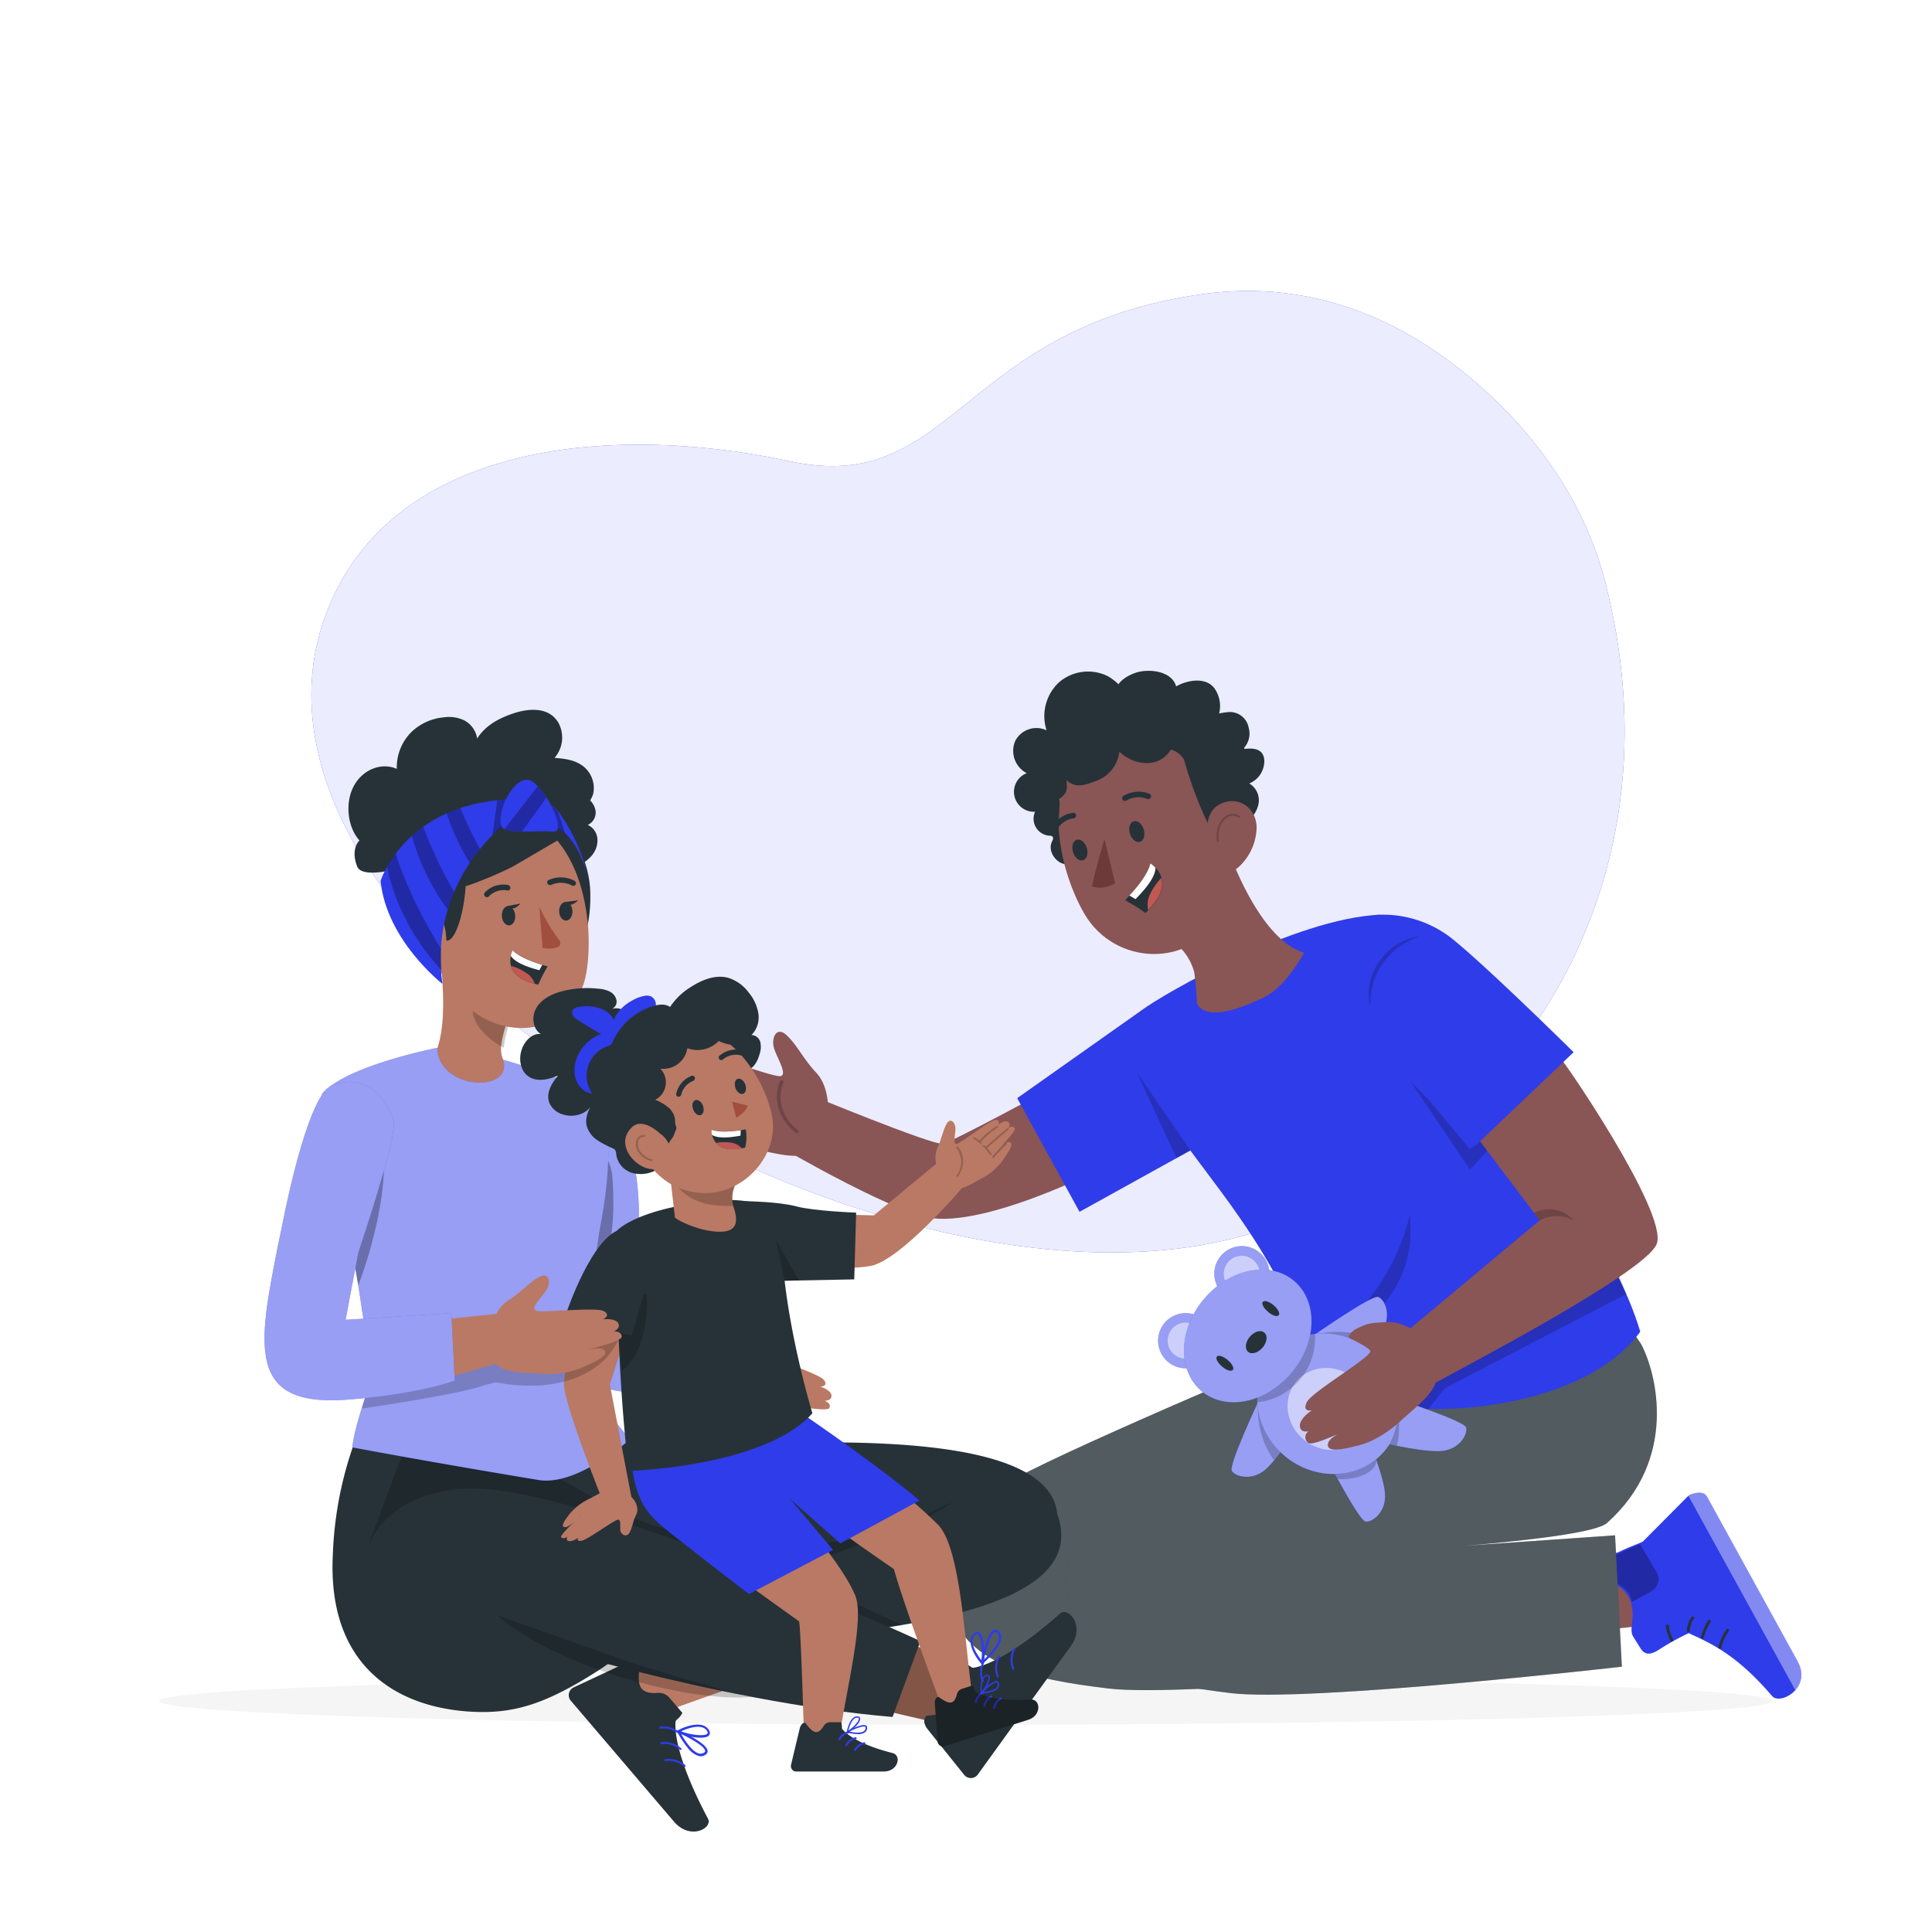<svg class="animated" id="freepik_stories-african-family" xmlns="http://www.w3.org/2000/svg" viewBox="0 0 500 500" version="1.1" xmlns:xlink="http://www.w3.org/1999/xlink" xmlns:svgjs="http://svgjs.com/svgjs"><style>svg#freepik_stories-african-family:not(.animated) .animable {opacity: 0;}svg#freepik_stories-african-family.animated #freepik--background-simple--inject-41 {animation: 1s 1 forwards cubic-bezier(.36,-0.01,.5,1.38) fadeIn;animation-delay: 0s;}            @keyframes fadeIn {                0% {                    opacity: 0;                }                100% {                    opacity: 1;                }            }        </style><g id="freepik--background-simple--inject-41" class="animable" style="transform-origin: 250.513px 199.711px;"><path d="M415.53,151c-4.13-16.3-13.07-32.06-27.18-46.09-16.63-16.53-42.61-33.5-76.82-28.84-63.16,8.61-64.67,52.42-107,43.32-48-10.31-104.37-4.13-120.41,40.2C53.64,243.83,227,347.38,322.89,319.5,382.62,302.14,437.43,237.57,415.53,151Z" style="fill: #2F3CE9; transform-origin: 250.513px 199.711px;" id="elcjsvfb3oz0h" class="animable"></path><g id="elau6v2d6tdv"><path d="M415.53,151c-4.13-16.3-13.07-32.06-27.18-46.09-16.63-16.53-42.61-33.5-76.82-28.84-63.16,8.61-64.67,52.42-107,43.32-48-10.31-104.37-4.13-120.41,40.2C53.64,243.83,227,347.38,322.89,319.5,382.62,302.14,437.43,237.57,415.53,151Z" style="fill: rgb(255, 255, 255); opacity: 0.9; transform-origin: 250.513px 199.711px;" class="animable" id="eluxp2hq0mrrk"></path></g></g><g id="freepik--Shadow--inject-41" class="animable" style="transform-origin: 250px 440.225px;"><path d="M458.88,440.23c0,3.38-93.52,6.13-208.88,6.13s-208.88-2.75-208.88-6.13,93.52-6.14,208.88-6.14S458.88,436.84,458.88,440.23Z" style="fill: rgb(245, 245, 245); transform-origin: 250px 440.225px;" id="el7ht60jupsmj" class="animable"></path></g><g id="freepik--character-2--inject-41" class="animable" style="transform-origin: 319.872px 306.606px;"><path d="M273.92,280.61S246.05,295.77,244,296c-2.81.39-35.23-13-35.23-13l-11.24,11.27s26.82,16.07,41,20.44,47.05-12.58,47.05-12.58Z" style="fill: rgb(137, 85, 85); transform-origin: 241.555px 298.02px;" id="el11nd4r425kl" class="animable"></path><path d="M214.3,287s.26-5.87-3.07-9.4-5-7.25-7.68-9.71-4,.87-3.23,3.39,3.62,6.91,1.63,7.22-18.15-6-20.86-5.26-.43,2.57-.43,2.57-3.63-1.38-4.95,0,.7,2.93.7,2.93-2.47-.84-2.87,1,13.67,8.8,14.05,9.42c0,0-7.85-5.32-9.79-3.91s2.28,4.58,5.59,7.19a28.64,28.64,0,0,0,12.39,5.1c5.29.89,12.34,3.37,15.32-.62S214.3,287,214.3,287Z" style="fill: rgb(137, 85, 85); transform-origin: 193.918px 283.074px;" id="el8pwv9jie4q" class="animable"></path><g id="el0nvpcskphwqf"><g style="opacity: 0.2; transform-origin: 185.217px 282.108px;" class="animable" id="elj7tw5p8newj"><path d="M176.79,279.34c4.14,1.61,8.22,3.35,12.21,5.22a25.31,25.31,0,0,0-1.14,3.27c-.14.56.75.56.91,0a24.69,24.69,0,0,1,5-9.44c.39-.47-.31-.89-.7-.43a25.47,25.47,0,0,0-1.64,2.19.25.25,0,0,0-.16-.17,43.1,43.1,0,0,0-9.63-4c-.53-.13-.91.68-.37.83a42.41,42.41,0,0,1,9.42,3.91c.12.06.36,1.42.48,1.39-.64,1-1.33.6-1.81,1.63-4-1.88-8.05-3.62-12.21-5.22C176.65,278.33,176.29,279.15,176.79,279.34Z" id="eltxn0lolbew" class="animable" style="transform-origin: 185.217px 282.108px;"></path></g></g><g id="eltu3r1vbf38f"><g style="opacity: 0.2; transform-origin: 203.874px 286.427px;" class="animable" id="elte3rrhmakq"><path d="M206.5,292.55c-4.12-3.3-5.53-8.09-3.75-12.4.21-.49-.67-.83-.88-.34-1.94,4.68-.35,9.8,4.08,13.37C206.42,293.53,207,292.9,206.5,292.55Z" id="el26ym8d9yhpe" class="animable" style="transform-origin: 203.874px 286.427px;"></path></g></g><polygon points="440.32 419.07 408.38 422.57 406.89 402.32 429.91 401.32 440.32 419.07" style="fill: rgb(137, 85, 85); transform-origin: 423.605px 411.945px;" id="elebcb1e1xcrq" class="animable"></polygon><path d="M429.82,426.62c-2,1.34-3.86,2.17-5.23,0l-1.95-3.11c-.67-1.21-.34-2.53-.2-3.87,1.08-10.18-7.2-9.57-8.77-12.43-2-3.67,11-7.76,11.53-8.28l11.42-11.5c.94-1,3.79-1.62,4.78-.58a2.52,2.52,0,0,1,.45.62l9.75,17.72L465.25,430c3.72,6.76-4.52,11.4-6.64,8.93-9.48-11.1-16.29-13.79-21.56-16.27A63.2,63.2,0,0,0,429.82,426.62Z" style="fill: #2F3CE9; transform-origin: 439.831px 412.957px;" id="elkvssbqfur2e" class="animable"></path><g id="ellohbxoqpwu"><path d="M465.25,430,451.6,405.16l-9.75-17.72a2.52,2.52,0,0,0-.45-.62c-.68-.71-2.2-.63-3.4-.2l-1,.58,27.62,50.2A6.1,6.1,0,0,0,465.25,430Z" style="fill: rgb(255, 255, 255); opacity: 0.4; transform-origin: 451.606px 411.846px;" class="animable" id="elbhqnkytr1nd"></path></g><path d="M445.44,426.46a12.81,12.81,0,0,1,2-4.37c.27-.4-.38-.77-.65-.38a13.58,13.58,0,0,0-2.06,4.55.38.38,0,0,0,.73.2Z" style="fill: rgb(38, 50, 56); transform-origin: 446.114px 424.126px;" id="elgbf0qndz8u7" class="animable"></path><path d="M440.91,423.85a14.68,14.68,0,0,1,1.81-4.09c.26-.41-.39-.78-.65-.38a15.23,15.23,0,0,0-1.88,4.27.37.37,0,0,0,.72.2Z" style="fill: rgb(38, 50, 56); transform-origin: 441.479px 421.665px;" id="elxpke3t2bbbg" class="animable"></path><path d="M437.33,422.11a5.54,5.54,0,0,1,1.05-3.23.37.37,0,1,0-.65-.37,6.19,6.19,0,0,0-1.15,3.6.38.38,0,0,0,.75,0Z" style="fill: rgb(38, 50, 56); transform-origin: 437.505px 420.373px;" id="elq4pmai79m3" class="animable"></path><path d="M433,424.3a9.72,9.72,0,0,1-1.1-3.51.38.38,0,0,0-.37-.38.38.38,0,0,0-.38.38,10.68,10.68,0,0,0,1.2,3.89c.22.42.87,0,.65-.38Z" style="fill: rgb(38, 50, 56); transform-origin: 432.097px 422.632px;" id="ell0wtr3ceo4q" class="animable"></path><g id="elyb7fb6tfcpm"><g style="opacity: 0.3; transform-origin: 421.646px 407.12px;" class="animable" id="el6afm4a80hdb"><path d="M427.05,412a4.1,4.1,0,0,0,2.25-3.28,5.05,5.05,0,0,0-.91-2.39l-3.92-6.67h-.08c-3.4,1.41-11.75,4.76-10.21,7.55,1.21,2.2,7,2.05,8.2,7.37C424.05,413.61,426.25,412.49,427.05,412Z" id="elbq1vkeyg03o" class="animable" style="transform-origin: 421.646px 407.12px;"></path></g></g><path d="M393.19,346.72l-7.76-11.37-43.07,6.11-6,8.2s-66.24,27.88-76,34.37c-10.21,6.81-19.16,14.71-15.1,30.76S266.92,434.61,287,437s109.25-6.55,109.25-6.55l-5.47-26.67-68-3.2s56.43-3,61.53-7.63C402.25,376.74,393.19,346.72,393.19,346.72Z" style="fill: rgb(38, 50, 56); transform-origin: 320.255px 386.378px;" id="elcrdevfvhil7" class="animable"></path><g id="el34kpkuwm6eo"><path d="M393.19,346.72l-7.76-11.37-43.07,6.11-6,8.2s-66.24,27.88-76,34.37c-10.21,6.81-19.16,14.71-15.1,30.76S266.92,434.61,287,437s109.25-6.55,109.25-6.55l-5.47-26.67-68-3.2s56.43-3,61.53-7.63C402.25,376.74,393.19,346.72,393.19,346.72Z" style="fill: rgb(255, 255, 255); opacity: 0.2; transform-origin: 320.255px 386.378px;" class="animable" id="el8b7yu290yx"></path></g><path d="M424.73,347.87,417,336.49l-60.71,7.87,2.51,9.22s-57.09,25.1-66.8,31.59c-10.22,6.82-19.16,14.72-15.11,30.76s21.6,19.82,41.65,22.25,101.2-6.84,101.2-6.84l-1.76-34-63.61,4.43s56.38-3,61.52-7.62C434.43,377.62,428.71,355.35,424.73,347.87Z" style="fill: rgb(38, 50, 56); transform-origin: 352.345px 387.538px;" id="elwu6srn9ptnj" class="animable"></path><g id="elz2a94fdm5u8"><path d="M424.73,347.87,417,336.49l-60.71,7.87,2.51,9.22s-57.09,25.1-66.8,31.59c-10.22,6.82-19.16,14.72-15.11,30.76s21.6,19.82,41.65,22.25,101.2-6.84,101.2-6.84l-1.76-34-63.61,4.43s56.38-3,61.52-7.62C434.43,377.62,428.71,355.35,424.73,347.87Z" style="fill: rgb(255, 255, 255); opacity: 0.2; transform-origin: 352.345px 387.538px;" class="animable" id="el1ep7bzhejgjj"></path></g><polygon points="295.39 261.5 263.25 284.2 279.38 313.62 308.38 297.56 295.39 261.5" style="fill: #2F3CE9; transform-origin: 285.815px 287.56px;" id="el7y3ru7dlkwp" class="animable"></polygon><path d="M295.39,261.5c5.67-4.29,39.73-23.82,61.71-24.77l40.34,61.1s20.19,23.8,27.06,46.81c-18.91,26.27-85.53,25.17-89.11,5.44.43.27,4.52-1.25-3.49-16.67-14.11-27.17-30.08-38.78-41-64.42C290.68,268.35,294.82,261.93,295.39,261.5Z" style="fill: #2F3CE9; transform-origin: 357.696px 300.689px;" id="eloh4kc8u0rlr" class="animable"></path><path d="M271.11,206.34,270,207.9a4.41,4.41,0,0,0,1.58,8.38,1.17,1.17,0,0,1,.81.24c.32.35.05.88-.15,1.3-1,2.08.45,4.71,2.56,5.6a7.76,7.76,0,0,0,6.6-.73C279.3,216.57,273.25,212.45,271.11,206.34Z" style="fill: rgb(38, 50, 56); transform-origin: 274.443px 215.092px;" id="elfw4c8mlqrvv" class="animable"></path><path d="M323.31,202.76A6.27,6.27,0,0,0,327.2,197a3.44,3.44,0,0,0-.51-1.94c-1-1.53-3.26-1.44-5.08-1.17a5.47,5.47,0,0,0,1.54-5.57,4.92,4.92,0,0,0-5.52-4,16.37,16.37,0,0,0-4.56,1.07l3.49,29.7a15.8,15.8,0,0,0,5.74-2.17,7.62,7.62,0,0,0,3.42-4.93A5.08,5.08,0,0,0,323.31,202.76Z" style="fill: rgb(38, 50, 56); transform-origin: 320.136px 199.682px;" id="elehykwpaqgq9" class="animable"></path><path d="M337.49,246.55C327,243.5,319,224.62,315.94,214.28l-13.16,28.39a29.08,29.08,0,0,1,2.86,2.8,14,14,0,0,1,3.44,6.23,78.34,78.34,0,0,1,.66,7.84s1.43,6.06,16-.81C332.43,256.41,337.49,246.55,337.49,246.55Z" style="fill: rgb(137, 85, 85); transform-origin: 320.135px 238.144px;" id="ely4hjhrfes9" class="animable"></path><path d="M315.82,204.13c3.38,14.62,5.58,22.79.3,32.35-7.94,14.38-27.64,13.37-35.44.08-7-12-11.37-33.86,1.42-43.82C294.7,182.93,312.45,189.51,315.82,204.13Z" style="fill: rgb(137, 85, 85); transform-origin: 296.606px 217.491px;" id="el5jdarhoccqc" class="animable"></path><path d="M312.55,186.31c-4.38-7.29-24.75-1.19-29.23,4.57-.67.86,13.14,3.1,12.33,3.06l6.24.19c.82-.46,2.83,0,4.51,2.39,0,0,5.91,22.19,14.21,26.61,4.42-4,2.12-12.81,2.19-18.49C322.91,196.17,322.45,184,312.55,186.31Z" style="fill: rgb(38, 50, 56); transform-origin: 303.316px 203.052px;" id="elfzjh7o89hqc" class="animable"></path><path d="M325.21,214.32a14.31,14.31,0,0,1-4.57,10c-3.76,3.46-6.8-.72-7.73-5.36-.84-4.19-1.1-9.51,3.63-11.21S325.29,209.69,325.21,214.32Z" style="fill: rgb(137, 85, 85); transform-origin: 318.819px 216.46px;" id="elc6rbqvyza8c" class="animable"></path><path d="M296,214.67c.44,1.47,0,2.9-1,3.19s-2.14-.67-2.58-2.14,0-2.89,1-3.18S295.53,213.21,296,214.67Z" style="fill: rgb(38, 50, 56); transform-origin: 294.21px 215.2px;" id="elmgs4yoka1j8" class="animable"></path><path d="M281.27,219.45c.44,1.47,0,2.89-1,3.18s-2.14-.66-2.58-2.13,0-2.89,1-3.18S280.84,218,281.27,219.45Z" style="fill: rgb(38, 50, 56); transform-origin: 279.48px 219.975px;" id="el7tsrb8vstrg" class="animable"></path><path d="M285.84,217.18s-2.6,8.74-3.24,12.17c2.65,1.21,6-.74,6-.74Z" style="fill: rgb(109, 57, 57); transform-origin: 285.6px 223.463px;" id="el7ipd0otoo3" class="animable"></path><path d="M297.59,206.64a.74.74,0,0,1-.73.11,6.1,6.1,0,0,0-5.32.41.75.75,0,0,1-1-.16.72.72,0,0,1,.18-1,7.58,7.58,0,0,1,6.72-.58.69.69,0,0,1,.41.92A.76.76,0,0,1,297.59,206.64Z" style="fill: rgb(38, 50, 56); transform-origin: 294.158px 206.088px;" id="el11irg7il5sum" class="animable"></path><g id="elubtnxgtn5u"><path d="M315.21,218a.25.25,0,0,1-.24-.21,7.58,7.58,0,0,1,.37-4,5.05,5.05,0,0,1,2.08-2.69,3.08,3.08,0,0,1,3.4.08.26.26,0,0,1,0,.35.26.26,0,0,1-.36,0,2.59,2.59,0,0,0-2.82,0,4.56,4.56,0,0,0-1.87,2.43,7,7,0,0,0-.35,3.71.24.24,0,0,1-.2.29Z" style="opacity: 0.2; transform-origin: 317.87px 214.314px;" class="animable" id="elho4x4a5f7bf"></path></g><path d="M272.9,215.24a.75.75,0,0,1-.41-.09.72.72,0,0,1-.29-1,7.42,7.42,0,0,1,5.5-3.8.72.72,0,0,1,.79.66.73.73,0,0,1-.68.77,5.81,5.81,0,0,0-4.32,3.06A.79.79,0,0,1,272.9,215.24Z" style="fill: rgb(38, 50, 56); transform-origin: 275.297px 212.794px;" id="elc59whdeab5" class="animable"></path><path d="M314.3,178.14c-2.17-2.93-6.8-2.25-9.92-.51-1.12-4.08-7.26-4.67-10.62-3.47s-4.34,3-4.34,3c.29,0-1.7-1.65-2.79-2.2a11.52,11.52,0,0,0-12.52,1.59A11.94,11.94,0,0,0,270.85,189a6.17,6.17,0,0,0-8.14,2.82,6.54,6.54,0,0,0,3,8.28,5.17,5.17,0,1,0,4.25,9.41c1.11,2.93,2.62,6.55,3.73,9.48l.6-12.28c1.87-1.41,2-2.48,1.69-4.86,2.44,2.32,4.8,1.31,7.9.18a9.19,9.19,0,0,0,5.81-7.49c2.57,2.42,6.36,3.66,9.63,2.52s5.53-5,4.45-8.34a7.63,7.63,0,0,0,9.83-.53A8,8,0,0,0,314.3,178.14Z" style="fill: rgb(38, 50, 56); transform-origin: 288.983px 196.299px;" id="elqjvxp0t43gd" class="animable"></path><path d="M291.19,233a43.17,43.17,0,0,1,5.25,3.29c.25-.25.53-.5.77-.77,3.5-3.5,4-6.28,3.41-8.3a6.51,6.51,0,0,0-1.51-2.62,6.08,6.08,0,0,0-1.32-1.11c-.75,3-3.75,6.48-5.43,8.29C291.59,232.5,291.19,233,291.19,233Z" style="fill: rgb(38, 50, 56); transform-origin: 296.01px 229.89px;" id="eluq5kxpj520e" class="animable"></path><path d="M292.29,231.76l1.58.93c3.28-3.3,5.15-6.06,5.17-8.12a6.13,6.13,0,0,0-1.32-1.11C297,226.46,294,229.94,292.29,231.76Z" style="fill: rgb(255, 255, 255); transform-origin: 295.665px 228.075px;" id="elicvele0im4d" class="animable"></path><path d="M297.15,235.5c3.5-3.5,4-6.28,3.41-8.3a16,16,0,0,0-3.12,4.65A6.08,6.08,0,0,0,297.15,235.5Z" style="fill: rgb(193, 88, 84); transform-origin: 298.883px 231.35px;" id="elevw3yt40hvp" class="animable"></path><g id="ellwlgsuth2rg"><polygon points="294.24 277.6 304.5 299.71 308.06 297.74 294.24 277.6" style="isolation: isolate; opacity: 0.2; transform-origin: 301.15px 288.655px;" class="animable" id="el31tyf6354vo"></polygon></g><g id="eld8za5e4iuqt"><g style="isolation: isolate; opacity: 0.2; transform-origin: 352.326px 330.5px;" class="animable" id="ely2tst57338k"><path d="M364.79,314.7a56.16,56.16,0,0,1-8.67,19.06,34.78,34.78,0,0,1-16.51,12.54c7.29-1.31,15.51-4.55,19.88-10.55A29.45,29.45,0,0,0,364.79,314.7Z" id="elibq674646vm" class="animable" style="transform-origin: 352.326px 330.5px;"></path></g></g><g id="el3tlsp3znnlp"><path d="M351.71,374s6.12.55,13.34-5.27,7.22-8.5,9.64-9.83,46.17-24,46.17-24l-3.71-9.57-52.1,31.78Z" style="isolation: isolate; opacity: 0.2; transform-origin: 386.285px 349.672px;" class="animable" id="eltsbk2zgs1qs"></path></g><path d="M403,272.79c.84.23,28.72,41,25.78,49.08s-59.86,37-59,37-6.53-13.63-6.53-13.63l35.22-29.41-18.86-25Z" style="fill: rgb(137, 85, 85); transform-origin: 396.124px 315.83px;" id="el59kfn5pnsjj" class="animable"></path><path d="M335.12,369.91l-9.52-7.06s-7.68,16.33-6.8,17.8,4.81,2.55,8.2.06S335.12,369.91,335.12,369.91Z" style="fill: #2F3CE9; transform-origin: 326.925px 372.522px;" id="el82wsmzfgeg3" class="animable"></path><g id="el91fu6dalym"><path d="M335.12,369.91l-9.52-7.06s-7.68,16.33-6.8,17.8,4.81,2.55,8.2.06S335.12,369.91,335.12,369.91Z" style="fill: rgb(255, 255, 255); isolation: isolate; opacity: 0.5; transform-origin: 326.925px 372.522px;" class="animable" id="elh1hz1dykmg4"></path></g><path d="M354.81,374.29l-11.4,3.25s8.26,16,10,16.23,5-2.25,5.05-6.47S354.81,374.29,354.81,374.29Z" style="fill: #2F3CE9; transform-origin: 350.935px 384.037px;" id="elcnflqub8z3j" class="animable"></path><g id="elvanz19m4yxb"><path d="M354.81,374.29l-11.4,3.25s8.26,16,10,16.23,5-2.25,5.05-6.47S354.81,374.29,354.81,374.29Z" style="fill: rgb(255, 255, 255); isolation: isolate; opacity: 0.5; transform-origin: 350.935px 384.037px;" class="animable" id="el7ic9hm4m1zd"></path></g><path d="M358.75,373.58l3.07-11.43s17.14,5.61,17.6,7.27-1.43,5.24-5.58,6S358.75,373.58,358.75,373.58Z" style="fill: #2F3CE9; transform-origin: 369.119px 368.855px;" id="elwlbir10cybn" class="animable"></path><g id="elahfulsw900a"><path d="M358.75,373.58l3.07-11.43s17.14,5.61,17.6,7.27-1.43,5.24-5.58,6S358.75,373.58,358.75,373.58Z" style="fill: rgb(255, 255, 255); isolation: isolate; opacity: 0.5; transform-origin: 369.119px 368.855px;" class="animable" id="elcs8zs06m8wo"></path></g><g id="elv1aj2f3bx09"><path d="M335.12,369.91a71.67,71.67,0,0,1-5.43,8,23.15,23.15,0,0,1-4.08-15.09Z" style="isolation: isolate; opacity: 0.2; transform-origin: 330.328px 370.365px;" class="animable" id="el0plew92qn97e"></path></g><path d="M348.86,353.56l-8.58-8.17s14.76-10.31,16.38-9.74,3.36,4.29,1.45,8.07S348.86,353.56,348.86,353.56Z" style="fill: #2F3CE9; transform-origin: 349.613px 344.594px;" id="el7bkst0ctr9g" class="animable"></path><g id="el9q0udho3b6"><path d="M348.86,353.56l-8.58-8.17s14.76-10.31,16.38-9.74,3.36,4.29,1.45,8.07S348.86,353.56,348.86,353.56Z" style="fill: rgb(255, 255, 255); isolation: isolate; opacity: 0.5; transform-origin: 349.613px 344.594px;" class="animable" id="el4woqrlfb4es"></path></g><g id="ellz1bv76kmua"><path d="M348.86,353.56a70.74,70.74,0,0,0,7-6.73,23.13,23.13,0,0,0-15.56-1.42Z" style="isolation: isolate; opacity: 0.2; transform-origin: 348.08px 349.115px;" class="animable" id="el1o2685iayyi"></path></g><g id="elxpwwnlebzo8"><path d="M346.21,382.8s4.36.3,7.46-1.47,2.45-3.64,2.45-3.64l-11,3.08Z" style="isolation: isolate; opacity: 0.2; transform-origin: 350.648px 380.255px;" class="animable" id="eln4kl3r61gh"></path></g><path d="M329.29,351.06c6.28-7.46,17.87-8,25.89-1.29s9.44,18.27,3.16,25.73-17.86,8-25.89,1.29S323,358.52,329.29,351.06Z" style="fill: #2F3CE9; transform-origin: 343.811px 363.28px;" id="elmor78mhf2z7" class="animable"></path><g id="elu2lll6mpwna"><path d="M329.29,351.06c6.28-7.46,17.87-8,25.89-1.29s9.44,18.27,3.16,25.73-17.86,8-25.89,1.29S323,358.52,329.29,351.06Z" style="fill: rgb(255, 255, 255); isolation: isolate; opacity: 0.5; transform-origin: 343.811px 363.28px;" class="animable" id="elsl580c5sw1m"></path></g><g id="eltq65fhohzya"><path d="M335.49,357.51c3.66-4.34,10.4-4.68,15.07-.75s5.49,10.63,1.84,15-10.4,4.68-15.07.75S331.84,361.85,335.49,357.51Z" style="fill: rgb(255, 255, 255); isolation: isolate; opacity: 0.5; transform-origin: 343.945px 364.64px;" class="animable" id="elammgx5xt9ta"></path></g><g id="elcdikaosdnp"><path d="M325.4,362.92a16.75,16.75,0,0,0,14.91-17.74A16.73,16.73,0,0,0,325.4,362.92Z" style="isolation: isolate; opacity: 0.2; transform-origin: 332.854px 354.05px;" class="animable" id="el9jzn67obz87"></path></g><path d="M300.8,343.21a7.13,7.13,0,1,1,2.29,9.82A7.13,7.13,0,0,1,300.8,343.21Z" style="fill: #2F3CE9; transform-origin: 306.855px 346.975px;" id="eltj614r3va9o" class="animable"></path><g id="ell0e7o24u3i"><path d="M300.8,343.21a7.13,7.13,0,1,1,2.29,9.82A7.13,7.13,0,0,1,300.8,343.21Z" style="fill: rgb(255, 255, 255); isolation: isolate; opacity: 0.5; transform-origin: 306.855px 346.975px;" class="animable" id="elhfbbnja8zoi"></path></g><g id="eledha1hfmvaq"><path d="M303.85,350.52a4.66,4.66,0,1,0-.57-6.57,4.66,4.66,0,0,0,.57,6.57Z" style="fill: rgb(255, 255, 255); isolation: isolate; opacity: 0.5; transform-origin: 306.846px 346.95px;" class="animable" id="elbpo0uhms3v5"></path></g><path d="M316.82,335.1a7.13,7.13,0,1,0-.88-10.05,7.12,7.12,0,0,0,.88,10.05Z" style="fill: #2F3CE9; transform-origin: 321.398px 329.635px;" id="elfj6i3cicz4v" class="animable"></path><g id="elbxule9de04p"><path d="M316.82,335.1a7.13,7.13,0,1,0-.88-10.05,7.12,7.12,0,0,0,.88,10.05Z" style="fill: rgb(255, 255, 255); isolation: isolate; opacity: 0.5; transform-origin: 321.398px 329.635px;" class="animable" id="ell5lde492oqj"></path></g><g id="elhsslbj3jaos"><path d="M318.36,333.23a4.66,4.66,0,1,0-.56-6.56h0A4.68,4.68,0,0,0,318.36,333.23Z" style="fill: rgb(255, 255, 255); isolation: isolate; opacity: 0.5; transform-origin: 321.37px 329.669px;" class="animable" id="elgoslc6g134"></path></g><path d="M310.93,360c6.26,5.27,16.67,3.18,23.32-4.7s6.91-18.53.65-23.81-16.68-3.17-23.33,4.71S304.71,354.68,310.93,360Z" style="fill: #2F3CE9; transform-origin: 322.92px 345.744px;" id="ely17vwmzzvr" class="animable"></path><g id="elpblhr1uhcbh"><path d="M310.93,360c6.26,5.27,16.67,3.18,23.32-4.7s6.91-18.53.65-23.81-16.68-3.17-23.33,4.71S304.71,354.68,310.93,360Z" style="fill: rgb(255, 255, 255); isolation: isolate; opacity: 0.5; transform-origin: 322.92px 345.744px;" class="animable" id="elbnxfv704nqa"></path></g><path d="M328.17,339.5c1.13,1,2.37,1.35,2.77.88s-.21-1.63-1.34-2.59-2.38-1.35-2.78-.87S327,338.54,328.17,339.5Z" style="fill: rgb(38, 50, 56); transform-origin: 328.878px 338.65px;" id="elyen6wfs0l5n" class="animable"></path><path d="M316.28,353.66c1.13,1,2.38,1.35,2.78.87s-.21-1.63-1.35-2.58-2.37-1.35-2.78-.88S315.14,352.69,316.28,353.66Z" style="fill: rgb(38, 50, 56); transform-origin: 316.993px 352.808px;" id="el3lftvihjlk3" class="animable"></path><path d="M323,349.85c.93.77,2.6.27,3.77-1.11s1.35-3.09.42-3.87-2.58-.28-3.75,1.1S322.12,349.08,323,349.85Z" style="fill: rgb(38, 50, 56); transform-origin: 325.109px 347.357px;" id="el09cuv211zcny" class="animable"></path><g id="elbmtpo11th04"><path d="M359.58,373.82a19.12,19.12,0,0,0,2-6l.41-1.71s.44,4.91-.53,8.06Z" style="isolation: isolate; opacity: 0.2; transform-origin: 360.835px 370.14px;" class="animable" id="eli7x9emba6k"></path></g><path d="M367.79,345.57s-4.52-3.7-8.85-3.42-4.62.18-7.56,1.57c-2.38,1.13-2.31,2.47-2.31,2.47,2.1,1.05,5.73,2.92,5.58,3.55-.5,2-15.22,10.51-16.47,13.18s1.35,2.06,1.35,2.06-3.16,2-3.12,4,2.29,1.42,2.29,1.42a1.78,1.78,0,0,0-.11,3c1.31,1.2,13.08-5,13.71-4.93,0,0-8.3,2.71-8.64,5.21s4.32,1.26,8,.37,7.91-3.57,11-6.49c3.9-3.64,9.91-7.63,9.27-12.69A20,20,0,0,0,367.79,345.57Z" style="fill: rgb(137, 85, 85); transform-origin: 354.193px 358.646px;" id="elcj9cmkua13k" class="animable"></path><g id="elgfc6obr7rtb"><path d="M398.46,315.84a9.13,9.13,0,0,1,8.79,0A8.45,8.45,0,0,0,397,313.91Z" style="isolation: isolate; opacity: 0.2; transform-origin: 402.125px 314.399px;" class="animable" id="el9eajem3mp6d"></path></g><g id="elbrc4whv0nuu"><path d="M383.05,295.37l-2.66,2s-18.15-21.75-18-21.44,18.05,26.77,18.05,26.77l4.43-4.86Z" style="isolation: isolate; opacity: 0.2; transform-origin: 373.63px 289.313px;" class="animable" id="elgfd85tvuydg"></path></g><path d="M355.45,236.83a28.73,28.73,0,0,1,20.89,6.54c9.3,7.6,30.91,28.94,30.91,28.94L381.7,296.65l-29.37-29.59Z" style="fill: #2F3CE9; transform-origin: 379.79px 266.685px;" id="eltbvilhbkdv" class="animable"></path><g id="elyj3gymnh3w"><path d="M354.54,260c-1.56-7.13,3.17-14.67,10-17a15.19,15.19,0,0,1,3-.68,20.21,20.21,0,0,0-5.28,2.63,17.87,17.87,0,0,0-7.65,15Z" style="isolation: isolate; opacity: 0.2; transform-origin: 360.891px 251.16px;" class="animable" id="elc9j7h7ks5k"></path></g></g><g id="freepik--characters-1--inject-41" class="animable" style="transform-origin: 173.535px 328.854px;"><path d="M152.11,213.49a3.5,3.5,0,0,0,2-3.76,5.21,5.21,0,0,0-2.66-3.56A10.63,10.63,0,0,0,147,205a7.94,7.94,0,0,0-4.35.58l6.47,18.71a10.84,10.84,0,0,0,3.88-2.69,6.13,6.13,0,0,0,1.62-4.35A4.31,4.31,0,0,0,152.11,213.49Z" style="fill: rgb(38, 50, 56); transform-origin: 148.637px 214.602px;" id="elq9sb09pzi48" class="animable"></path><path d="M150.59,198.05c-2.11-1.46-4.63-1.71-7.07-1.92a8,8,0,0,0,1-9.07c-2.41-4.13-7.58-3.8-11.64-2.44-3.55,1.19-7.19,3-9.39,6.52a6.45,6.45,0,0,0-3.36-4.72,9.21,9.21,0,0,0-5.3-.77,13.88,13.88,0,0,0-8.39,3.83,12.93,12.93,0,0,0-3.75,9.51c-4-1.79-8.91.2-11.17,4.52s-1.6,10.5,1.5,14c-1.61,1.76-1.52,4.39-.58,6.74s6.09,1.49,8.25,1.1l34.77-12.6c4.15,2.52,9.11.07,13.3-2.37,2-1.14,4.1-2.53,4.77-5A7.18,7.18,0,0,0,150.59,198.05Z" style="fill: rgb(38, 50, 56); transform-origin: 121.927px 204.766px;" id="elq5byd4g1oe" class="animable"></path><path d="M133.68,218.3S145,238.7,145.53,245c4.34,3.69,7.42-3.79,7.25-13.82-.13-8.2-4.41-17.06-11.5-20.25C131.32,206.49,133.68,218.3,133.68,218.3Z" style="fill: rgb(38, 50, 56); transform-origin: 143.111px 227.945px;" id="elftx6rer2xnj" class="animable"></path><path d="M147.73,280.93c-3.75-1-12.07-3.3-15.59-4a7.26,7.26,0,0,1-2.39-6.61,28,28,0,0,1,1.74-6.47l-2.82-3.08L114,247c.7,9.56,2.41,24.88-4.88,30.34,0,0-6.38,4.84-10.27,6.05-1.42,4.37-8.82,24.8-8.82,24.8L153.7,303C155.14,293.09,147.36,282.61,147.73,280.93Z" style="fill: rgb(185, 121, 100); transform-origin: 121.954px 277.595px;" id="elw9l3radhuya" class="animable"></path><g id="elw7v6p4a4w2l"><path d="M130.38,271.17c-4-2.18-8.42-6-8.07-10.66a21.08,21.08,0,0,1,.93-5l8.31,10.21A26.38,26.38,0,0,0,130.38,271.17Z" style="opacity: 0.2; transform-origin: 126.92px 263.34px;" class="animable" id="elj0pwehmr6yo"></path></g><path d="M110.09,231.77c1.86,14.53,2.35,20.71,10.15,28.09,11.74,11.09,29,6.59,31.49-8,2.23-13.11-1.19-34.68-15.74-40.29C121.67,206.06,108.22,217.23,110.09,231.77Z" style="fill: rgb(185, 121, 100); transform-origin: 131.134px 238.094px;" id="el45v4hg6a5z6" class="animable"></path><path d="M129.87,236.89c0,1.37.8,2.53,1.76,2.6s1.72-1,1.71-2.36-.8-2.53-1.75-2.6S129.86,235.52,129.87,236.89Z" style="fill: rgb(38, 50, 56); transform-origin: 131.605px 237.01px;" id="el31s9nt9slsg" class="animable"></path><path d="M144.71,235.62c-.06,1.32.65,2.49,1.6,2.62s1.78-.86,1.84-2.18-.65-2.5-1.6-2.62S144.78,234.29,144.71,235.62Z" style="fill: rgb(38, 50, 56); transform-origin: 146.43px 235.841px;" id="elenidjvfpin" class="animable"></path><path d="M126,232.19a.62.62,0,0,0,.51-.19,5.26,5.26,0,0,1,4.74-1.56.66.66,0,0,0,.82-.52.78.78,0,0,0-.57-.88,6.59,6.59,0,0,0-6,1.91.72.72,0,0,0,0,1A.75.75,0,0,0,126,232.19Z" style="fill: rgb(38, 50, 56); transform-origin: 128.689px 230.557px;" id="elwwp7ff4qwte" class="animable"></path><path d="M148.6,229.21a.68.68,0,0,0,.39-.34.71.71,0,0,0-.36-.94,7.55,7.55,0,0,0-6.68-.16.64.64,0,0,0-.22.94.78.78,0,0,0,1,.27,6,6,0,0,1,5.28.19A.78.78,0,0,0,148.6,229.21Z" style="fill: rgb(38, 50, 56); transform-origin: 145.331px 228.159px;" id="eleewsvw2zqwl" class="animable"></path><path d="M106.11,243.81a11.74,11.74,0,0,0,7.29,5.26c3.89.83,5.66-5.45,4.2-9.27a7.76,7.76,0,0,0-8.92-4.71C105,236,104,240.47,106.11,243.81Z" style="fill: rgb(185, 121, 100); transform-origin: 111.564px 242.022px;" id="el748npuxhnre" class="animable"></path><path d="M139.6,234.7a49.49,49.49,0,0,0,5.18,8.68,1.13,1.13,0,0,1-.47,1.74,7.24,7.24,0,0,1-3.91.21Z" style="fill: rgb(162, 78, 63); transform-origin: 142.308px 240.102px;" id="elqksqkndp44" class="animable"></path><path d="M131.29,234.48l3.39-.63S132.73,236.26,131.29,234.48Z" style="fill: rgb(38, 50, 56); transform-origin: 132.985px 234.493px;" id="elaxaffomumj6" class="animable"></path><path d="M146.2,233.44l3.42-.43S147.53,235.29,146.2,233.44Z" style="fill: rgb(38, 50, 56); transform-origin: 147.91px 233.587px;" id="ellmggrwd0x8" class="animable"></path><path d="M106.15,223.8c-2,2.86,2,11.16,2,11.16s7-2.08,7.38,8.46c2.58.43,5.48-9.41,5.06-19.3C120,218.53,109.64,218.75,106.15,223.8Z" style="fill: rgb(38, 50, 56); transform-origin: 113.11px 231.702px;" id="elzx490r8djc" class="animable"></path><g id="elwaszt3az1m"><path d="M112.52,245.34h-.06a5.52,5.52,0,0,1-3.86-2.7,3.3,3.3,0,0,1-.29-2.65,2.59,2.59,0,0,1,3.25-1.5.24.24,0,0,1,.14.32.24.24,0,0,1-.32.14,2.11,2.11,0,0,0-2.6,1.23,2.82,2.82,0,0,0,.26,2.23,5,5,0,0,0,3.54,2.44.24.24,0,0,1,.18.3A.24.24,0,0,1,112.52,245.34Z" style="opacity: 0.2; transform-origin: 110.463px 241.845px;" class="animable" id="ela2fdw07n7sj"></path></g><path d="M141.74,250.09a37.25,37.25,0,0,0-2.43,4.74l-.91-.22c-4.13-1.06-5.69-2.91-6.17-4.65a5.45,5.45,0,0,1,0-2.6,5.36,5.36,0,0,1,.48-1.4c1.85,1.87,5.62,3.15,7.66,3.75C141.2,250,141.74,250.09,141.74,250.09Z" style="fill: rgb(38, 50, 56); transform-origin: 136.906px 250.395px;" id="el6we1igvke0i" class="animable"></path><path d="M140.34,249.71l-.75,1.38c-3.88-1-6.48-2.24-7.39-3.73a5.36,5.36,0,0,1,.48-1.4C134.53,247.83,138.3,249.11,140.34,249.71Z" style="fill: rgb(255, 255, 255); transform-origin: 136.27px 248.525px;" id="elp14whvi187r" class="animable"></path><path d="M138.4,254.61c-4.13-1.06-5.69-2.91-6.17-4.65a13.64,13.64,0,0,1,4.34,2.09A5.15,5.15,0,0,1,138.4,254.61Z" style="fill: rgb(193, 88, 84); transform-origin: 135.315px 252.285px;" id="el3csi2wwrm3a" class="animable"></path><path d="M147.39,215.69c-3.08-6.42-15.65-12.38-30.11-6.18-13.06,5.57-19.2,21.48-9.76,22.19s25.23-7.45,25.23-7.45Z" style="fill: rgb(38, 50, 56); transform-origin: 125.171px 219.32px;" id="eltabqmov5sq" class="animable"></path><path d="M114.49,254.61s-14.42-11.17-16-26.63c0,0,6.15-19.64,32.83-21.08l6.08,1.2S110.25,223.16,114.49,254.61Z" style="fill: #2F3CE9; transform-origin: 117.945px 230.755px;" id="elxkn14v7pcsb" class="animable"></path><path d="M132.07,207a11,11,0,0,1,13.27,4.2,45.52,45.52,0,0,1,7,16.76s-2-10.25-7.64-13.4a78.9,78.9,0,0,0-10.43-4.92Z" style="fill: #2F3CE9; transform-origin: 142.205px 217.091px;" id="elk4r4j52qbjp" class="animable"></path><g id="elybabrqvxb8b"><polygon points="129.84 213.95 130.7 206.96 128.68 207.1 127.46 216.06 129.84 213.95" style="opacity: 0.3; transform-origin: 129.08px 211.51px;" class="animable" id="ellads416res"></polygon></g><g id="elc05cx5171e8"><path d="M100.19,224.25s2,13.89,14.07,26.84l-.15-5.58s-8.08-12.6-11.69-24.65A20.48,20.48,0,0,0,100.19,224.25Z" style="opacity: 0.3; transform-origin: 107.225px 235.975px;" class="animable" id="el6dhy295x64"></path></g><g id="elms7q4t5cng"><path d="M106.6,216.31a57.12,57.12,0,0,0,9.28,19.05,46.69,46.69,0,0,1,1.64-4.54,117.2,117.2,0,0,1-8-16.84A32.06,32.06,0,0,0,106.6,216.31Z" style="opacity: 0.3; transform-origin: 112.06px 224.67px;" class="animable" id="elcc5omgf1yrs"></path></g><g id="elh6vhc4lmd1h"><path d="M119.12,209.13c-1.24.41-2.41.87-3.51,1.36a57.14,57.14,0,0,0,6,12.86c.85-1.28,1.74-2.49,2.64-3.61A117.22,117.22,0,0,1,119.12,209.13Z" style="opacity: 0.3; transform-origin: 119.93px 216.24px;" class="animable" id="el7yf4pxy0k5i"></path></g><g id="elrihy9f0l4a"><path d="M144.35,214.38,142,207.82s1.68,1.38,2.19,2,2.09,5.91,2,5.88Z" style="opacity: 0.3; transform-origin: 144.097px 211.76px;" class="animable" id="el5xj6zbwcy7g"></path></g><path d="M130.64,207.39s3.39-7.47,7.09-5.17,9.23,13.42,5.38,13-12.22.84-13.27-1.24S130.64,207.39,130.64,207.39Z" style="fill: #2F3CE9; transform-origin: 136.967px 208.506px;" id="elj2i0ix5kfla" class="animable"></path><g id="elltbni5i7m5"><path d="M130.55,214.58l8.63-11.13s2,2.58,2.17,2.81-6.29,8.94-6.29,8.94S131.27,215.21,130.55,214.58Z" style="opacity: 0.3; transform-origin: 135.952px 209.325px;" class="animable" id="elugl92pe3oy"></path></g><polygon points="249.99 447.67 253.53 433.53 218.76 417.51 213.14 439 249.99 447.67" style="fill: rgb(185, 121, 100); transform-origin: 233.335px 432.59px;" id="elh8wx362bys" class="animable"></polygon><g id="elxvta1s0e1b"><polygon points="237.14 425.98 247.24 430.17 242.31 445.71 231.39 443.29 237.14 425.98" style="opacity: 0.3; transform-origin: 239.315px 435.845px;" class="animable" id="elrj20hr8a2z"></polygon></g><path d="M249.3,430.43l-3.05,4.2a3.69,3.69,0,0,0-.48,3.29c1.55,4.81-1,5.73-6,6.11-1.41,1.53.19,3.37.6,3.88l9.14,11.4a2.22,2.22,0,0,0,3.56-.09l10-13.85L277.13,426c3.83-5.29-.71-10.24-2.78-8.42-9.26,8.22-17.17,13.07-22.21,14C251.24,431.79,251.28,430.94,249.3,430.43Z" style="fill: rgb(38, 50, 56); transform-origin: 258.908px 438.678px;" id="eldv9lko1h33s" class="animable"></path><path d="M259.14,423.68a2.15,2.15,0,0,0-.86-1.71,1,1,0,0,0-1-.19c-1.89.64-3.24,7.66-3.38,8.46a.29.29,0,0,0,.44.32,23.68,23.68,0,0,0,3.36-3.57A5.79,5.79,0,0,0,259.14,423.68Zm-1.69-1.28a.37.37,0,0,1,.42.09,1.68,1.68,0,0,1,.62,1.24c0,1.84-2.44,4.44-3.85,5.78C255.26,426.64,256.42,422.76,257.45,422.4Z" style="fill: #2F3CE9; transform-origin: 256.515px 426.165px;" id="elcch8ntqocg" class="animable"></path><path d="M254.54,430.42c.49-2.05.29-7.23-1.21-8-.3-.18-.8-.23-1.41.42-2.41,2.63,1.86,7.61,2.08,7.77a.21.21,0,0,0,.41-.06Zm-2.26-7.22c.44-.5.63-.36.7-.31.94.46,1.36,4.41,1,6.78-.95-1.23-3.2-4.47-1.88-6.29Z" style="fill: #2F3CE9; transform-origin: 252.982px 426.529px;" id="elx8bq9tvjzj" class="animable"></path><path d="M254.36,435.34a.26.26,0,0,1-.24-.16,6.53,6.53,0,0,1,.3-5.43.25.25,0,0,1,.34-.1.24.24,0,0,1,.1.33,6,6,0,0,0-.27,5,.24.24,0,0,1-.14.32A.15.15,0,0,1,254.36,435.34Z" style="fill: #2F3CE9; transform-origin: 254.279px 432.48px;" id="eluc9goce27os" class="animable"></path><path d="M258.21,434.16A.25.25,0,0,1,258,434a6.55,6.55,0,0,1,.29-5.44.26.26,0,0,1,.34-.1.26.26,0,0,1,.11.34,6,6,0,0,0-.28,5,.25.25,0,0,1-.14.33Z" style="fill: #2F3CE9; transform-origin: 258.154px 431.296px;" id="elcfz2w80f4ag" class="animable"></path><path d="M262.21,432.11A.25.25,0,0,1,262,432a6.51,6.51,0,0,1,.3-5.44.24.24,0,0,1,.33-.1.25.25,0,0,1,.11.34,6,6,0,0,0-.28,5,.25.25,0,0,1-.14.32Z" style="fill: #2F3CE9; transform-origin: 262.156px 429.275px;" id="el56kw9hy77b6" class="animable"></path><path d="M150.61,361.82,165.94,375c24.23-.59,105.2-8.81,107.68,16.83,10.65,29.71-63.46,31.87-112.52,35.65a1,1,0,0,0-.78.51c-.38.64-1.85,2.09-7.07,5.34-12.86,8-21,10.39-32.19,9.6C101.83,441.53,84.58,430.5,86.15,402a95.54,95.54,0,0,1,7.46-33.51Z" style="fill: rgb(38, 50, 56); transform-origin: 180.352px 402.446px;" id="el8txzsswox18" class="animable"></path><g id="el7x588c8jvbs"><path d="M109.24,362.84,94.75,401.39s63.86-13.19,103.63,6.22c0,0,40.22-11.7,48-19-43.57,24.24-86.39,2.55-86.39,2.55Z" style="isolation: isolate; opacity: 0.2; transform-origin: 170.565px 385.225px;" class="animable" id="elkbhvcvop1r9"></path></g><polygon points="161.15 431.62 168.5 444.21 204.55 431.36 193.56 412.07 161.15 431.62" style="fill: rgb(185, 121, 100); transform-origin: 182.85px 428.14px;" id="el616gox5rgil" class="animable"></polygon><path d="M176.6,443.3l-3.36-3.94a3.66,3.66,0,0,0-3.08-1.24c-5,.37-5.33-2.34-4.52-7.3-1.16-1.73-3.32-.61-3.92-.33l-13.23,6.2a2.22,2.22,0,0,0-1.1,2.93,2,2,0,0,0,.36.55l11.09,13,15.55,18.22c4.23,5,10.12,1.73,8.84-.71-5.82-10.94-8.67-19.76-8.42-24.89C174.83,444.87,175.64,445.11,176.6,443.3Z" style="fill: rgb(38, 50, 56); transform-origin: 165.301px 451.941px;" id="ello0g2mnkox8" class="animable"></path><path d="M180.85,454.46a2.12,2.12,0,0,0,1.86-.43,1,1,0,0,0,.42-.92c-.18-2-6.68-4.94-7.43-5.26a.26.26,0,0,0-.24,0,.28.28,0,0,0-.17.37,23.5,23.5,0,0,0,2.68,4.1A5.75,5.75,0,0,0,180.85,454.46Zm1.64-1.34a.36.36,0,0,1-.18.38,1.7,1.7,0,0,1-1.36.32c-1.79-.41-3.73-3.42-4.7-5.1C178.89,450,182.39,452,182.49,453.12Z" style="fill: #2F3CE9; transform-origin: 179.202px 451.171px;" id="el7tjhfxmfgac" class="animable"></path><path d="M175.38,448.41c1.88.95,7,2,8.1.71.25-.25.41-.72-.07-1.47-2-3-7.84,0-8,.19a.29.29,0,0,0-.18.26.34.34,0,0,0,.13.16Zm7.55-.51c.38.55.2.7.13.76-.66.81-4.6.28-6.82-.6,1.42-.64,5.09-2.06,6.55-.35Z" style="fill: #2F3CE9; transform-origin: 179.475px 448.022px;" id="eleq13pqk4lo" class="animable"></path><path d="M175.9,448.88a.27.27,0,0,1-.17-.06,6.06,6.06,0,0,0-4.81-1.45.25.25,0,1,1-.07-.49,6.48,6.48,0,0,1,5.21,1.57.23.23,0,0,1,0,.35A.22.22,0,0,1,175.9,448.88Z" style="fill: #2F3CE9; transform-origin: 173.37px 447.848px;" id="elty09go91gcn" class="animable"></path><path d="M176.14,452.91a.2.2,0,0,1-.16-.07,6,6,0,0,0-4.81-1.44.25.25,0,1,1-.08-.5,6.52,6.52,0,0,1,5.22,1.57.25.25,0,0,1,0,.35A.25.25,0,0,1,176.14,452.91Z" style="fill: #2F3CE9; transform-origin: 173.629px 451.874px;" id="elg1t35qtjqjd" class="animable"></path><path d="M177.19,457.28a.2.2,0,0,1-.16-.07,6,6,0,0,0-4.81-1.44.25.25,0,1,1-.08-.5,6.52,6.52,0,0,1,5.22,1.57.25.25,0,0,1,0,.35A.25.25,0,0,1,177.19,457.28Z" style="fill: #2F3CE9; transform-origin: 174.678px 456.244px;" id="elmh9fkdatosk" class="animable"></path><path d="M238.21,424.71S150,383.9,120.85,385.24s-33.27,27-21.28,43.05,34.18,13.8,34.18,13.8-15.08-15.21-12.9-21.16,10.71,2.36,10.71,2.36,53,17.13,99.44,21.06Z" style="fill: rgb(38, 50, 56); transform-origin: 165.744px 414.779px;" id="elhnbekna3ry4" class="animable"></path><g id="eluzjrh8kjayh"><path d="M162.46,430l-33.6-11.91s8.68,8.85,31.52,15.83c23,7,34.63,5.19,34.63,5.19C193.74,439.79,162.46,430,162.46,430Z" style="isolation: isolate; opacity: 0.2; transform-origin: 161.935px 428.705px;" class="animable" id="elqiw1rz1a4ep"></path></g><g id="elv6krssu9w49"><polygon points="197.96 407.45 230.11 421.06 233.33 420.53 202.79 406.29 197.96 407.45" style="isolation: isolate; opacity: 0.2; transform-origin: 215.645px 413.675px;" class="animable" id="el5hy1yaj77ca"></polygon></g><path d="M166.33,344.19c0-.06-1-27.61-1-27.61h0c.08-2.17.69-24.3-9.64-31.14-6.88-6.31-12.21.23-15.9,7.21-3.54,6.69,2,26.35,2,26.35l6.3-.6c.14,10.07.57,23.9,1.87,30.19,2.16,10.48,5,12.22,22.43,11.9,9.88-.18,19.75-.14,19.75-.14l3.26-10.15S169.72,345.67,166.33,344.19Z" style="fill: #2F3CE9; transform-origin: 167.004px 321.707px;" id="eldqb4mcnjroh" class="animable"></path><g id="el8z3s70idriu"><path d="M166.33,344.19c0-.06-1-27.61-1-27.61h0c.08-2.17.69-24.3-9.64-31.14-6.88-6.31-12.21.23-15.9,7.21-3.54,6.69,2,26.35,2,26.35l6.3-.6c.14,10.07.57,23.9,1.87,30.19,2.16,10.48,5,12.22,22.43,11.9,9.88-.18,19.75-.14,19.75-.14l3.26-10.15S169.72,345.67,166.33,344.19Z" style="fill: rgb(255, 255, 255); opacity: 0.5; transform-origin: 167.004px 321.707px;" class="animable" id="elfh1s1onf5xa"></path></g><g id="elgjckh12qtra"><g style="opacity: 0.3; transform-origin: 155.929px 316.055px;" class="animable" id="elofb1vx3c91"><path d="M156.23,297.93c1.26,2.66,2.1,4.08,2.3,7.15,1.48,22.51-5.39,26.34-5.41,29.1l1-17C154.88,310.51,155.44,304.6,156.23,297.93Z" id="ela7jw2b56o7f" class="animable" style="transform-origin: 155.929px 316.055px;"></path></g></g><path d="M89,312,83.3,283.18c5.91-7.31,29.86-12,29.86-12,.2,10.87,19.73,11.92,17.05,3.08a147.25,147.25,0,0,1,14,4.76c7.24,3.1,11.1,5.42,12.51,9.72,0,0,2.29,9.45-1.27,28.19-1,5.15-4.62,32.47-4,41.53l11.59,14.09c-5.73,4.77-15.87,11.77-23.67,10.47-30.14-5-48.2-8.45-48.2-8.45.61-5.53,3.91-14.17,4.91-18.28,0-5.36-1.16-9-2.58-18.51C93.31,335.94,89.62,313.81,89,312Z" style="fill: #2F3CE9; transform-origin: 123.17px 327.179px;" id="elt2ge82b2id" class="animable"></path><g id="el9ie41du1vx"><path d="M89,312,83.3,283.18c5.91-7.31,29.86-12,29.86-12,.2,10.87,19.73,11.92,17.05,3.08a147.25,147.25,0,0,1,14,4.76c7.24,3.1,11.1,5.42,12.51,9.72,0,0,2.29,9.45-1.27,28.19-1,5.15-4.62,32.47-4,41.53l11.59,14.09c-5.73,4.77-15.87,11.77-23.67,10.47-30.14-5-48.2-8.45-48.2-8.45.61-5.53,3.91-14.17,4.91-18.28,0-5.36-1.16-9-2.58-18.51C93.31,335.94,89.62,313.81,89,312Z" style="fill: rgb(255, 255, 255); opacity: 0.5; transform-origin: 123.17px 327.179px;" class="animable" id="elgfg29yzz76p"></path></g><g id="ellz0nv8g273"><path d="M92.74,332.62s6.66-16.92,6.66-31.68l-10.71,9.14Z" style="opacity: 0.3; transform-origin: 94.045px 316.78px;" class="animable" id="elv802shyha5"></path></g><path d="M187.62,349.77s2.56-3.53,6.12-4,6.26-1.88,8.94-2.09,1.94,2.38.31,3.47-5.3,2.34-4.28,3.43,13.3,4.9,14.54,6.58-.94,1.68-.94,1.68,2.74.88,2.87,2.29-1.75,1.38-1.75,1.38,1.82.65,1.21,1.88-12-1.2-12.5-1c0,0,7,.54,7.49,2.24s-3.44,1.62-6.56,1.61a21.48,21.48,0,0,1-9.55-2.76c-3.49-1.93-8.72-3.74-8.61-7.43S187.62,349.77,187.62,349.77Z" style="fill: rgb(185, 121, 100); transform-origin: 200.047px 355.456px;" id="elmb3nd7ozkn" class="animable"></path><path d="M225.71,380.39a139.76,139.76,0,0,1,17,14.14c6.27,6.28,7.05,33.57,9.08,45l-7.19,4.54s-10.38-27.71-13.27-38c0,0-20.48-14-18.33-13.57Z" style="fill: rgb(185, 121, 100); transform-origin: 232.316px 412.23px;" id="el9q1awwgaaha" class="animable"></path><path d="M192.39,376.5c-.12-.17,23.93,24.27,28.94,36.4,2.46,5.94-2.08,23.28-4.71,40l-8.5-1.72s-.85-31.23-1.36-31.6c-4.78-3.48-34.4-24.12-37.66-30Z" style="fill: rgb(185, 121, 100); transform-origin: 195.569px 414.7px;" id="eljl5a728afq" class="animable"></path><path d="M217.48,399.43,204.4,387.87l11.19,13.24-21.75,11.43S186,406.6,174,397.15c-7.68-6-9.52-8.79-11.15-22.21l44.44-12.1s1,3.49,1.75,4c0,0,19,13,28.91,21.5Z" style="fill: #2F3CE9; transform-origin: 200.4px 387.69px;" id="elp101x36jpy" class="animable"></path><path d="M251.66,436.22l-2.74.87a2,2,0,0,0-1.27,1.43c-.79,3-2.28,2.43-4.74.64-1.14.2-1,1.74-.94,2.16l.68,9.25A1.44,1.44,0,0,0,244,452a.87.87,0,0,0,.36-.05l9.06-2.88,12.68-4c3.46-1.09,3.23-5.29.72-5.22-6.92.4-11.51-.37-14.17-1.88C252.14,437.66,252.43,437.26,251.66,436.22Z" style="fill: rgb(38, 50, 56); transform-origin: 255.317px 444.111px;" id="eln9xlr74nxe" class="animable"></path><path d="M258.39,436.77a1.46,1.46,0,0,0,.14-1.18.64.64,0,0,0-.4-.48c-1.09-.43-3.93,2.5-4.25,2.84a.2.2,0,0,0,0,.14.18.18,0,0,0,.16.19,11,11,0,0,0,2.69-.43A2.89,2.89,0,0,0,258.39,436.77Zm-.38-1.3a.25.25,0,0,1,.16.21,1.15,1.15,0,0,1-.1.86c-.57.92-2.54,1.23-3.62,1.34C255.65,436.7,257.41,435.24,258,435.47Z" style="fill: #2F3CE9; transform-origin: 256.232px 436.674px;" id="elbub4ebylswb" class="animable"></path><path d="M254.12,438.29c.87-.82,2.41-3.46,2-4.46-.09-.21-.31-.42-.8-.35-2,.35-1.53,4.5-1.47,4.67a.19.19,0,0,0,.1.17.15.15,0,0,0,.11,0Zm1.21-4.47c.37-.07.41.08.43.13.3.6-.76,2.72-1.66,3.75-.06-1-.09-3.47,1.1-3.85Z" style="fill: #2F3CE9; transform-origin: 254.974px 435.898px;" id="ela5f3w0kakvq" class="animable"></path><path d="M252.56,440.77h-.05a.26.26,0,0,1-.2-.29,3.74,3.74,0,0,1,1.92-2.65.25.25,0,0,1,.33.11.26.26,0,0,1-.11.34,3.22,3.22,0,0,0-1.65,2.29A.24.24,0,0,1,252.56,440.77Z" style="fill: #2F3CE9; transform-origin: 253.446px 439.288px;" id="eltlxuh5g3nhn" class="animable"></path><path d="M254.73,441.71h0a.25.25,0,0,1-.2-.3,3.71,3.71,0,0,1,1.91-2.64.26.26,0,0,1,.34.11.25.25,0,0,1-.11.33,3.23,3.23,0,0,0-1.65,2.3A.25.25,0,0,1,254.73,441.71Z" style="fill: #2F3CE9; transform-origin: 255.664px 440.229px;" id="eli5fo5zwfqfj" class="animable"></path><path d="M257.25,442.28h-.05a.27.27,0,0,1-.2-.3,3.72,3.72,0,0,1,1.92-2.64.25.25,0,0,1,.33.11.25.25,0,0,1-.11.34,3.18,3.18,0,0,0-1.64,2.29A.26.26,0,0,1,257.25,442.28Z" style="fill: #2F3CE9; transform-origin: 258.138px 440.798px;" id="elqwpssa5v65l" class="animable"></path><g id="elpiuu87lem5"><path d="M251.66,436.22l-2.74.87a2,2,0,0,0-1.27,1.43c-.79,3-2.28,2.43-4.74.64-1.14.2-1,1.74-.94,2.16l.68,9.25A1.44,1.44,0,0,0,244,452a.87.87,0,0,0,.36-.05l9.06-2.88,12.68-4c3.46-1.09,3.23-5.29.72-5.22-6.92.4-11.51-.37-14.17-1.88C252.14,437.66,252.43,437.26,251.66,436.22Z" style="opacity: 0.3; transform-origin: 255.317px 444.111px;" class="animable" id="eluh2b3khwu4"></path></g><path d="M217.67,445.71H214.8a2,2,0,0,0-1.64,1c-1.66,2.62-2.91,1.63-4.72-.83-1.15-.15-1.45,1.37-1.55,1.77l-2.15,9a1.45,1.45,0,0,0,.85,1.75,1,1,0,0,0,.35.06h22.81c3.63,0,4.68-4.08,2.27-4.77-6.72-1.71-10.86-3.83-12.94-6.08C217.7,447.22,218.09,446.93,217.67,445.71Z" style="fill: rgb(38, 50, 56); transform-origin: 218.501px 452.085px;" id="elg0aja26w4mq" class="animable"></path><path d="M223.92,448.27a1.41,1.41,0,0,0,.49-1.08.67.67,0,0,0-.23-.59c-.91-.73-4.51,1.21-4.91,1.43a.18.18,0,0,0-.1.12.19.19,0,0,0,.1.23,11.23,11.23,0,0,0,2.7.4A2.82,2.82,0,0,0,223.92,448.27Zm0-1.35a.25.25,0,0,1,.09.25,1.12,1.12,0,0,1-.35.79c-.82.7-2.79.4-3.86.17C221.33,447.37,223.45,446.52,224,446.92Z" style="fill: #2F3CE9; transform-origin: 221.788px 447.617px;" id="el15w1shyfsd4" class="animable"></path><path d="M219.39,448.42c1.08-.52,3.35-2.56,3.22-3.65,0-.22-.15-.49-.64-.57-2-.26-2.82,3.82-2.82,4a.21.21,0,0,0,0,.19h.12Zm2.51-3.88c.37,0,.37.19.37.25.1.66-1.54,2.36-2.72,3.07.25-.95,1-3.33,2.22-3.33Z" style="fill: #2F3CE9; transform-origin: 220.871px 446.304px;" id="elc3bn5qhhy4j" class="animable"></path><path d="M217.23,450.33l-.12,0a.25.25,0,0,1-.1-.34,3.74,3.74,0,0,1,2.62-1.94.25.25,0,0,1,.29.21.24.24,0,0,1-.21.28,3.24,3.24,0,0,0-2.26,1.69A.24.24,0,0,1,217.23,450.33Z" style="fill: #2F3CE9; transform-origin: 218.451px 449.189px;" id="el9u4x9qwrnth" class="animable"></path><path d="M219,451.88a.18.18,0,0,1-.12,0,.24.24,0,0,1-.1-.34,3.74,3.74,0,0,1,2.62-1.94.25.25,0,0,1,.08.5,3.18,3.18,0,0,0-2.26,1.68A.24.24,0,0,1,219,451.88Z" style="fill: #2F3CE9; transform-origin: 220.219px 450.744px;" id="elr7erlfjafej" class="animable"></path><path d="M221.24,453.19l-.12,0a.26.26,0,0,1-.1-.34,3.75,3.75,0,0,1,2.63-1.94.25.25,0,1,1,.08.49,3.26,3.26,0,0,0-2.27,1.69A.25.25,0,0,1,221.24,453.19Z" style="fill: #2F3CE9; transform-origin: 222.481px 452.046px;" id="elf3p5izb75q" class="animable"></path><path d="M201,313.85l25.15.69,17.72-14.66,5,7.69s-15.92,18.74-23.64,20.07-24.91.23-24.91.23Z" style="fill: rgb(185, 121, 100); transform-origin: 224.595px 314.089px;" id="el3jfb78rotn8" class="animable"></path><path d="M242.59,302.58s-1.1-3,0-5.43,1.44-4.62,2.42-6.34,2.26-.21,2.26,1.24-.76,4.21.33,4,8.51-6.12,10-6.19.65,1.28.65,1.28,1.67-1.33,2.59-.82.12,1.65.12,1.65,1.15-.85,1.66,0-5.71,6.86-5.8,7.25c0,0,3.23-4.08,4.48-3.66s-.44,2.77-1.74,4.68A15.89,15.89,0,0,1,254,305c-2.62,1.34-5.91,3.79-8.12,2.2A11.21,11.21,0,0,1,242.59,302.58Z" style="fill: rgb(185, 121, 100); transform-origin: 252.375px 298.788px;" id="elwgb9p6uhuh" class="animable"></path><g id="elbzi2dm4gdjp"><g style="opacity: 0.2; transform-origin: 256.449px 295.157px;" class="animable" id="elnan1si2jn4j"><path d="M261,292.37c-1.9,1.52-3.75,3.11-5.53,4.75a13.1,13.1,0,0,1,1.14,1.52c.16.27-.3.42-.47.16a13.7,13.7,0,0,0-4.18-4.12c-.28-.18,0-.51.29-.33a12.16,12.16,0,0,1,1.22.87.17.17,0,0,1,.06-.12,24,24,0,0,1,4.38-3.68c.25-.16.59.2.33.37a23.4,23.4,0,0,0-4.29,3.6c-.05.05,0,.81,0,.8.5.41.8.1,1.22.56q2.66-2.46,5.53-4.75C260.86,291.82,261.18,292.19,261,292.37Z" id="el2f9ga4m4mwr" class="animable" style="transform-origin: 256.449px 295.157px;"></path></g></g><g id="elufzhcsshyh"><g style="opacity: 0.2; transform-origin: 248.353px 300.612px;" class="animable" id="el6y6wde2rb6i"><path d="M247.58,304.18a5.78,5.78,0,0,0-.08-7.11c-.19-.22.21-.54.4-.32,1.79,2.13,1.8,5.07.07,7.67A.23.23,0,1,1,247.58,304.18Z" id="el16avdutcmsnj" class="animable" style="transform-origin: 248.353px 300.612px;"></path></g></g><g id="elos71808xf8"><path d="M257,299.65a.21.21,0,0,1-.15,0,.24.24,0,0,1,0-.35,28.52,28.52,0,0,1,3.36-3.48.25.25,0,1,1,.32.39,28,28,0,0,0-3.29,3.4A.25.25,0,0,1,257,299.65Z" style="opacity: 0.2; transform-origin: 258.699px 297.713px;" class="animable" id="el4pwlwbhflh"></path></g><path d="M165.93,332.16c-.68,2.69-8.09,26.21-8.09,26.21l5.75,30-7.42.52s-10.47-26-10.23-30.94,5.84-28.15,5.84-28.15Z" style="fill: rgb(185, 121, 100); transform-origin: 155.933px 359.345px;" id="el1bdq73fnj61" class="animable"></path><path d="M164.14,388.26s1.41,2,.51,3.76-1,3.36-1.75,4.67-2.22.4-2.36-.6.32-3-.75-2.76-7.82,5.21-9.34,5.43-.77-.8-.77-.8-1.53,1.1-2.49.86-.29-1.13-.29-1.13-1.06.72-1.65.17,4.95-5.4,5-5.68c0,0-2.79,3.19-4.07,3.05s.15-2,1.24-3.44a15.08,15.08,0,0,1,5.11-3.91c2.47-1.23,5.48-3.3,7.84-2.45A8.7,8.7,0,0,1,164.14,388.26Z" style="fill: rgb(185, 121, 100); transform-origin: 155.078px 392.043px;" id="ely4sltmxsbvm" class="animable"></path><path d="M210.25,365.74s-6-19.55-7.64-38.65c-.38-4.57-4.15-15.44-8.69-16.1a35.22,35.22,0,0,0-12,.13c-17.74,2.16-22.32,7.44-22.32,7.44s-.42,32.44,3.12,62.15C182.18,379.72,202.29,374.91,210.25,365.74Z" style="fill: rgb(38, 50, 56); transform-origin: 184.917px 345.624px;" id="el8wm70ab0u3v" class="animable"></path><g id="eloeis8h9nxve"><path d="M161,354.74c-.68-6.22-1.11-12-1.4-17.07a11.14,11.14,0,0,1,7.7-2.69S168.63,348.57,161,354.74Z" style="isolation: isolate; opacity: 0.2; transform-origin: 163.494px 344.856px;" class="animable" id="el0odxv2ujzryn"></path></g><path d="M159.57,318.56c-7.35,3.55-13.54,22.77-13.54,22.77l17.44,4.3,4.08-14Z" style="fill: rgb(38, 50, 56); transform-origin: 156.79px 332.095px;" id="elbir3t3zvime" class="animable"></path><path d="M192.9,310.87s8.56.1,13.13,1.33,15.54,1.63,15.54,1.63l-.49,17.27-20.44.4Z" style="fill: rgb(38, 50, 56); transform-origin: 207.235px 321.185px;" id="elzol7pztxtnj" class="animable"></path><g id="elqs27t6bsuae"><polygon points="203.07 331.5 200.76 320.77 206.75 331.38 203.07 331.5" style="isolation: isolate; opacity: 0.2; transform-origin: 203.755px 326.135px;" class="animable" id="ellwe3d2wsfxr"></polygon></g><path d="M162.83,263a3.8,3.8,0,0,0-4.83-1.77,2.06,2.06,0,0,0,1.56-2.29,3.24,3.24,0,0,0-1.8-2.35,8.15,8.15,0,0,0-3-.72,25.77,25.77,0,0,0-9.85.82c-2.42.72-4.84,2-6.11,4.17s-1,5.41,1.18,6.75c-2.17-.25-4.06,1.65-4.84,3.69-1,2.52-.57,5.79,1.66,7.3s5.14.77,7.58-.22c-1.62,2-3.13,4.57-2.22,7a5.35,5.35,0,0,0,3.4,3,7,7,0,0,0,5.31-.33,5.81,5.81,0,0,0,3.13-4.21l6.95-16A3.63,3.63,0,0,0,162.83,263Z" style="fill: rgb(38, 50, 56); transform-origin: 148.893px 272.234px;" id="elykzckfv16uj" class="animable"></path><path d="M168.51,257.88a2.88,2.88,0,0,0-1.67-.16,9.85,9.85,0,0,0-3.36,1.29,11,11,0,0,0-3.89,3.48,6.48,6.48,0,0,0-.73,1.58,2.67,2.67,0,0,0-.14-.36,6,6,0,0,0-3.71-2.82,10.67,10.67,0,0,0-5.38-.25,2,2,0,0,0-1.49.9,1.47,1.47,0,0,0,.24,1.46,4.33,4.33,0,0,0,1.19,1c2,1.26,3.94,2.52,6,3.58a11,11,0,0,0-6.26,6.13,8.61,8.61,0,0,0-.51,4.7,6.13,6.13,0,0,0,2.51,3.94,3.4,3.4,0,0,0,2.05.63,3.63,3.63,0,0,0,2.49-1.6c1.94-2.63,1.76-6.35,3.58-9.05.69-1,1.67-1.91,1.94-3.11l-.73.13c.73-.25.77-1.38.21-1.91l-.13-.1c1-.37,2.06-.75,3.06-1.2a12.86,12.86,0,0,0,4.77-3.38,4.7,4.7,0,0,0,1.17-2.51A2.39,2.39,0,0,0,168.51,257.88Z" style="fill: #2F3CE9; transform-origin: 158.89px 270.322px;" id="elzx3vwwih0n" class="animable"></path><path d="M180.58,301.71a5.69,5.69,0,0,1-4.92,2.86,9.28,9.28,0,0,1-5.53-1.93,8.42,8.42,0,0,1-6.47.92,5.83,5.83,0,0,1-4.18-4.76,2.08,2.08,0,0,0-.34-1.26,1.81,1.81,0,0,0-.57-.37,23.42,23.42,0,0,1-4.11-2.18,6.54,6.54,0,0,1-2.64-3.71c-.46-2.13.59-4.27,1.67-6.16a1.88,1.88,0,0,0,.34-1,2.09,2.09,0,0,0-.51-1,8.14,8.14,0,0,1,3.82-12.33,2.59,2.59,0,0,0,1-.48,2.45,2.45,0,0,0,.48-.81,16.79,16.79,0,0,1,10.65-9.19c1.38-.39,3-.55,4.13.31a17.11,17.11,0,0,1,5.45-5.22c2.87-1.85,6.37-3.24,9.65-2.33a10.55,10.55,0,0,1,5.31,3.86,11.1,11.1,0,0,1,2.46,5.41,6.51,6.51,0,0,1-1.79,5.52,2.44,2.44,0,0,1,2.28,1.83,5.6,5.6,0,0,1-.18,3.11c-.47,1.68-1.33,3.44-2.95,4.09" style="fill: rgb(38, 50, 56); transform-origin: 174.304px 278.677px;" id="elcwh9t1kjryj" class="animable"></path><path d="M172.05,300.05c1.67,3,1.21,2.77,1.61,6.22.43,3.74,1,8.78,1,8.78.58.77,5.06,2.84,8.77,3.46,6.2,1,8.06-.82,6.58-5.64a7.89,7.89,0,0,1,2.19-8.71C197.81,298.77,172.05,300.05,172.05,300.05Z" style="fill: rgb(185, 121, 100); transform-origin: 182.525px 309.346px;" id="elq8ien4ughv9" class="animable"></path><g id="elgp4m7d7tck6"><path d="M172.05,300.05a27.85,27.85,0,0,1,3.15,6.86c3.85,4.77,9.42,5.33,14.59,5.13-.44-2.06-.42-5.86,2.38-7.93C197.81,298.77,172.05,300.05,172.05,300.05Z" style="isolation: isolate; opacity: 0.2; transform-origin: 182.514px 305.995px;" class="animable" id="elh3zmzng3aya"></path></g><path d="M160.94,290.79c6.08,9.56,9.07,15.5,17.46,17.51,12.63,3.06,24-8.95,21.24-20.31-2.39-10.24-11.93-24.13-25-22.16S154.89,281.26,160.94,290.79Z" style="fill: rgb(185, 121, 100); transform-origin: 179.374px 287.213px;" id="elppxtd8l539k" class="animable"></path><path d="M179.82,279.2a.81.81,0,0,0,0-.41.69.69,0,0,0-.89-.34,6.44,6.44,0,0,0-3.93,4.62.64.64,0,0,0,.53.76h0a.69.69,0,0,0,.77-.54h0a5.2,5.2,0,0,1,3.21-3.62A.73.73,0,0,0,179.82,279.2Z" style="fill: rgb(38, 50, 56); transform-origin: 177.417px 281.116px;" id="elwk2hvm57p2g" class="animable"></path><path d="M192.36,272.94a.7.7,0,0,0,.24-.32.67.67,0,0,0-.51-.8,6.58,6.58,0,0,0-5.9,1.41.66.66,0,0,0,0,.93l0,0h0a.68.68,0,0,0,.94,0h0a5.22,5.22,0,0,1,4.73-1A.7.7,0,0,0,192.36,272.94Z" style="fill: rgb(38, 50, 56); transform-origin: 189.307px 272.986px;" id="elc7ecvyi4mf7" class="animable"></path><path d="M189.45,285.11l4.05,1s-.23,1.58-2.95,3.19Z" style="fill: rgb(162, 78, 63); transform-origin: 191.475px 287.205px;" id="elyb9soppgwbk" class="animable"></path><path d="M193,292.28a11.18,11.18,0,0,1-.17,4.73l-.83.16c-3.7.71-5.67-.2-6.72-1.42a5.27,5.27,0,0,1-1.15-3.41c2.2.81,5.69.42,7.6.13A12,12,0,0,0,193,292.28Z" style="fill: rgb(38, 50, 56); transform-origin: 188.652px 294.85px;" id="el8kd22dmgwgo" class="animable"></path><path d="M191.72,292.5l-.09,1.41c-3.51.65-6.07.64-7.38-.21a5,5,0,0,1-.12-1.33C186.32,293.18,189.8,292.79,191.72,292.5Z" style="fill: rgb(255, 255, 255); transform-origin: 187.923px 293.37px;" id="elt1utd1rfla" class="animable"></path><path d="M192,297.2c-3.71.7-5.67-.2-6.73-1.42a12.18,12.18,0,0,1,4.3,0A4.65,4.65,0,0,1,192,297.2Z" style="fill: rgb(193, 88, 84); transform-origin: 188.635px 296.517px;" id="el10mlj4owwpe" class="animable"></path><path d="M179.39,287.12c.39,1.06,1.29,1.71,2,1.44s.9-1.34.53-2.4-1.3-1.7-2-1.43S179,286.06,179.39,287.12Z" style="fill: rgb(38, 50, 56); transform-origin: 180.652px 286.645px;" id="elzgp7txa01sg" class="animable"></path><path d="M190.35,281.63c.4,1.05,1.3,1.71,2,1.43s.9-1.34.52-2.4-1.28-1.69-2-1.44S190,280.57,190.35,281.63Z" style="fill: rgb(38, 50, 56); transform-origin: 191.614px 281.145px;" id="elpkfvanq5y9q" class="animable"></path><path d="M191.84,267.48a29.86,29.86,0,0,0-24.25.09c-4,1.81-7.74,4.8-9,9-1,3.47-3.07,8.9-1.39,12.11s4.46,8.12,6.91,10.8l4.66,2.81a3.7,3.7,0,0,0,1-2.9,9,9,0,0,1,.29-3.15c.38-1-1.8-2.67-.82-2.27.75.3.63,1.22,1.31,1.65.94.61,2.13,1.08,2.64.09s1-1.16,1.42-2.52c.17-.6.65-1.15.34-1.7a3.56,3.56,0,0,1-.23-1.6,5,5,0,0,0-1.8-3.33,12.86,12.86,0,0,0-3.35-1.94,5.07,5.07,0,0,0,1.32-8.05,6.32,6.32,0,0,0,7-5.29,7.63,7.63,0,0,0,8.13-1.89,8.69,8.69,0,0,0,5.48.9c.79-.12,1.71-.56,1.72-1.35S192.49,267.77,191.84,267.48Z" style="fill: rgb(38, 50, 56); transform-origin: 174.892px 283.621px;" id="elzfamoa13h8m" class="animable"></path><path d="M170.77,293.32s-4.37-4.24-7.16-1.66c-5.37,5,2.46,12.51,6.9,10.63S174.1,295.58,170.77,293.32Z" style="fill: rgb(185, 121, 100); transform-origin: 167.677px 296.706px;" id="elpemebp4w7zf" class="animable"></path><g id="el3c61isv7pbq"><path d="M168.65,300.5h-.06c-2.13-.49-4.27-2.45-4-4.74h0a2.05,2.05,0,0,1,.52-1.41,2.17,2.17,0,0,1,1.68-.63.26.26,0,0,1,.26.25.25.25,0,0,1-.25.25h0a1.74,1.74,0,0,0-1.31.46,1.59,1.59,0,0,0-.39,1.09c-.24,2,1.68,3.79,3.62,4.25a.25.25,0,0,1-.06.49Z" style="opacity: 0.2; transform-origin: 166.734px 297.113px;" class="animable" id="el9ai4of9cbrp"></path></g><g id="elxfp3jfqhd4"><path d="M93.67,364.54s25.73-3.75,31.52-6l3.11-.8a48.07,48.07,0,0,0,11.79.8c6.4-.61,11-2.3,14.9-5.34,3.45-2.71,5.41-7,5.19-6.94s-37,4.39-37,4.39l-27.77,7.87Z" style="isolation: isolate; opacity: 0.2; transform-origin: 126.933px 355.4px;" class="animable" id="elhwbpvs3yyx"></path></g><polygon points="115.96 341.33 116.73 356.3 129.71 352.54 130.46 339.83 115.96 341.33" style="fill: rgb(185, 121, 100); transform-origin: 123.21px 348.065px;" id="elycionz94po" class="animable"></polygon><path d="M116.82,339.83l-27.37,1.73s1.61-8.78,3.29-17.4c4.11-12.35,10-31.06,9.12-34.2-2.35-7.12-8.17-12.37-16.21-8.87-6.33,2.75-12.54,35.63-12.54,35.63-1.56,7.15-3.62,18-4.19,22.77-1.91,15.88,1.49,24.16,20.77,22.75,18.68-1.35,28-4.93,28-4.93Z" style="fill: #2F3CE9; transform-origin: 93.072px 321.186px;" id="eljifl2x9aomk" class="animable"></path><g id="ellb5axy99nk9"><path d="M116.82,339.83l-27.37,1.73s1.61-8.78,3.29-17.4c4.11-12.35,10-31.06,9.12-34.2-2.35-7.12-8.17-12.37-16.21-8.87-6.33,2.75-12.54,35.63-12.54,35.63-1.56,7.15-3.62,18-4.19,22.77-1.91,15.88,1.49,24.16,20.77,22.75,18.68-1.35,28-4.93,28-4.93Z" style="fill: rgb(255, 255, 255); opacity: 0.5; transform-origin: 93.072px 321.186px;" class="animable" id="eljala1lkz4s"></path></g><path d="M127.14,343.38s1-4.69,4.36-6.81,5.47-4.7,8.08-6.1,3,1.52,1.86,3.35-4.29,4.72-2.77,5.37,15.59-1,17.59.13-.19,2.11-.19,2.11,3.15-.35,3.92,1-1.16,2.17-1.16,2.17,2.13-.16,2.07,1.36-12.62,4.16-13.05,4.57c0,0,7.3-2.59,8.55-1.09s-2.74,3.17-5.9,4.55a23.41,23.41,0,0,1-10.85,1.5c-4.37-.38-10.46.13-12-3.63S127.14,343.38,127.14,343.38Z" style="fill: rgb(185, 121, 100); transform-origin: 143.852px 342.853px;" id="elip2iyrte5o8" class="animable"></path></g><defs>     <filter id="active" height="200%">         <feMorphology in="SourceAlpha" result="DILATED" operator="dilate" radius="2"></feMorphology>                <feFlood flood-color="#32DFEC" flood-opacity="1" result="PINK"></feFlood>        <feComposite in="PINK" in2="DILATED" operator="in" result="OUTLINE"></feComposite>        <feMerge>            <feMergeNode in="OUTLINE"></feMergeNode>            <feMergeNode in="SourceGraphic"></feMergeNode>        </feMerge>    </filter>    <filter id="hover" height="200%">        <feMorphology in="SourceAlpha" result="DILATED" operator="dilate" radius="2"></feMorphology>                <feFlood flood-color="#ff0000" flood-opacity="0.5" result="PINK"></feFlood>        <feComposite in="PINK" in2="DILATED" operator="in" result="OUTLINE"></feComposite>        <feMerge>            <feMergeNode in="OUTLINE"></feMergeNode>            <feMergeNode in="SourceGraphic"></feMergeNode>        </feMerge>            <feColorMatrix type="matrix" values="0   0   0   0   0                0   1   0   0   0                0   0   0   0   0                0   0   0   1   0 "></feColorMatrix>    </filter></defs></svg>